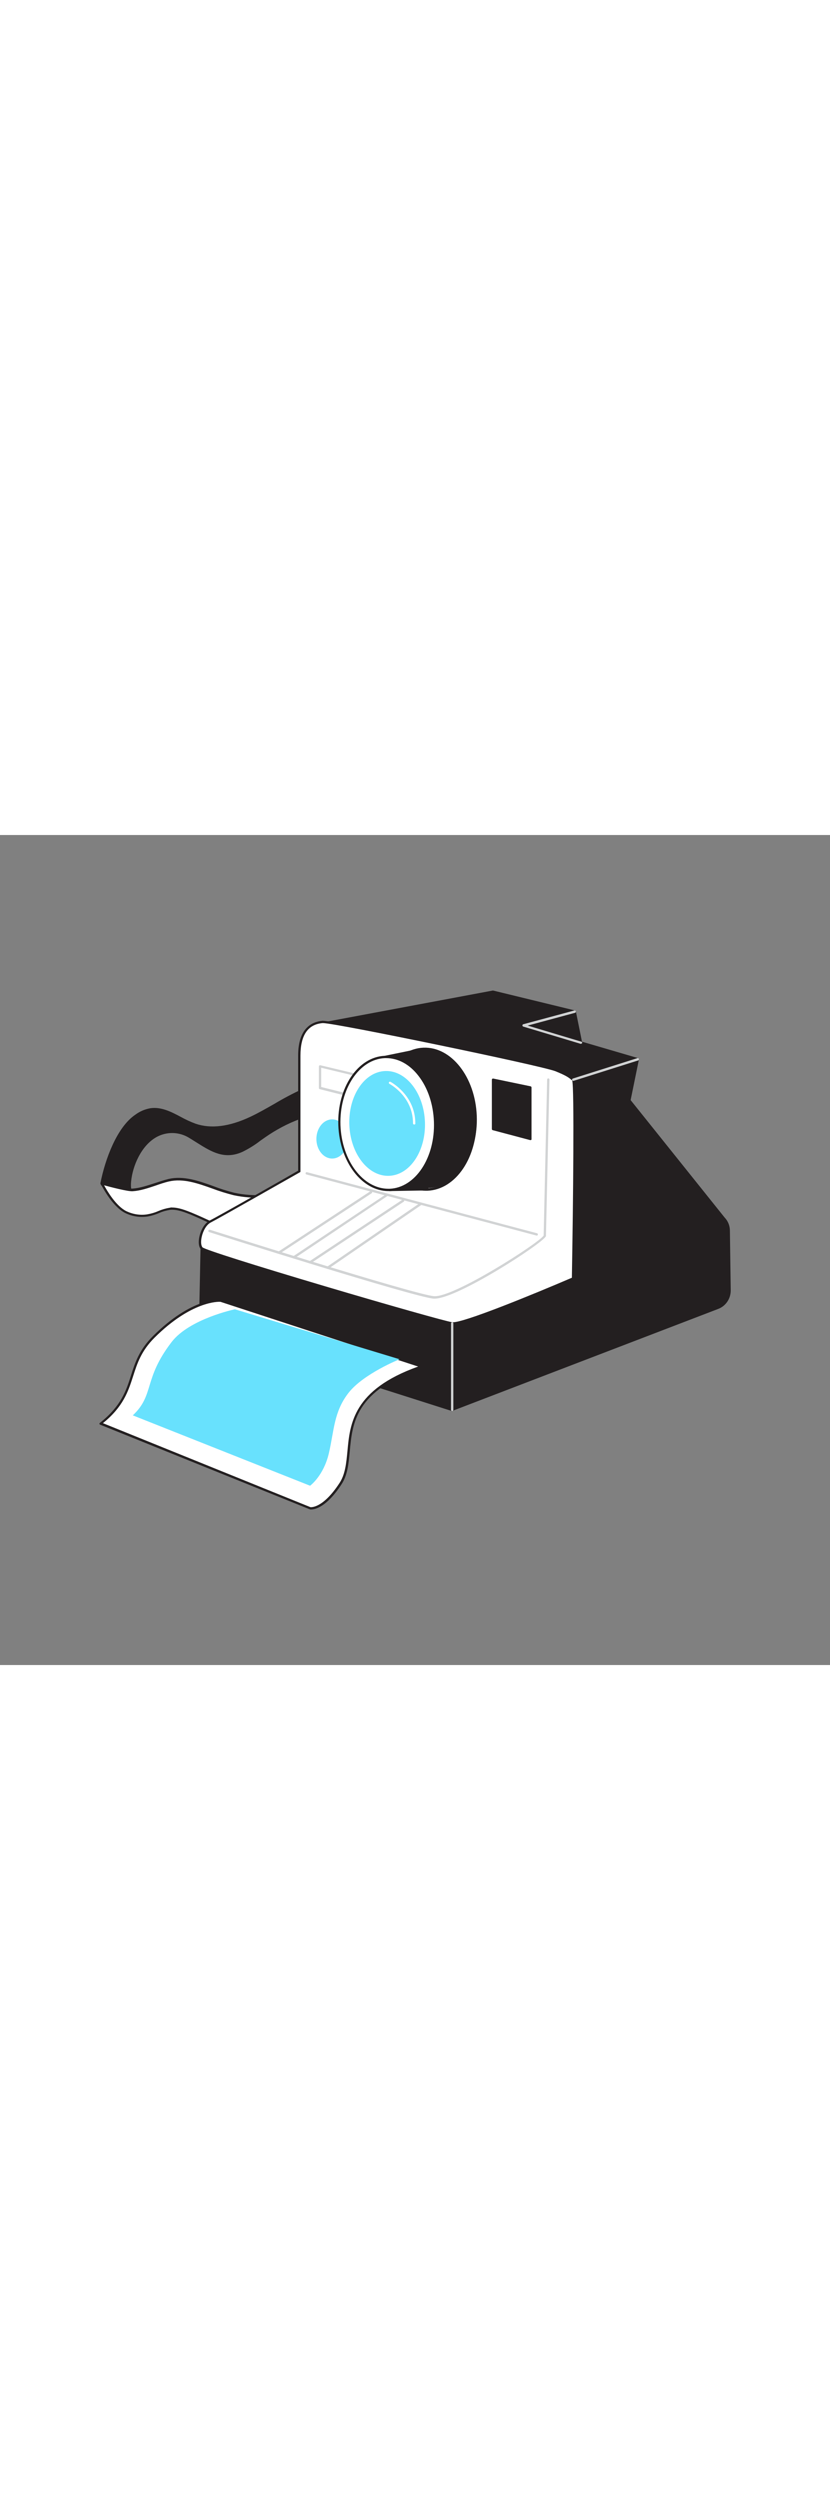 <svg version="1.1" id="Layer_1" xmlns="http://www.w3.org/2000/svg" xmlns:xlink="http://www.w3.org/1999/xlink" x="0px" y="0px" viewBox="0 0 500 500" style="width: 166px;" xml:space="preserve" data-imageid="polaroid-36" imageName="Polaroid" class="illustrations_image">
<rect x="0" y="0" width="500" height="500" fill="#808080" stroke="none"/>
<style type="text/css">
	.st0_polaroid-36{fill:#231F20;}
	.st1_polaroid-36{fill:#FFFFFF;}
	.st2_polaroid-36{fill:#D1D3D4;}
	.st3_polaroid-36{fill:#68E1FD;}
</style>
<g id="Polaroid_polaroid-36">
	<path class="st0_polaroid-36" d="M82.1,169c2.6-1.9,5.6-3.2,8.8-3.8c9.4-1.5,17.9,6.2,27,9.3c11,3.8,23,0.8,33.6-4.2s20.5-12,31.3-16.7&#10;&#9;&#9;s23-6.9,33.7-2c-0.8,8.6-0.7,17.2,0.3,25.7c-12.8-20.1-42.6-5.9-56.9,4c-4.4,3.1-8.7,6.5-13.5,8.7c-12.8,5.9-21.5-2.5-32.4-8.8&#10;&#9;&#9;c-6.1-3.5-13.6-3.5-19.7-0.1c-9,5.1-14.6,17.2-15.5,27.1c-0.2,1.8-0.2,3.7,0.2,5.6c0.4,2,1.4,3.9,1.6,5.9c0.7,6.9-5.3,3.4-8.2,1.1&#10;&#9;&#9;c-1.8-1.5-3.5-3.1-5.1-4.9c-0.8-0.8-6.1-5.3-5.9-6.2C64,195.8,71.1,176.4,82.1,169z"/>
	<path class="st0_polaroid-36" d="M78.4,224.5c-2.4,0-5.5-2.3-6.6-3.1c-1.8-1.5-3.6-3.2-5.2-4.9c-0.2-0.2-0.6-0.6-1.1-1c-4.4-4-5.1-5-5-5.8&#10;&#9;&#9;c2.8-14.3,9.9-33.7,21-41.2l0,0c2.7-2,5.7-3.3,9-3.9c6.5-1,12.6,2.1,18.4,5.2c2.9,1.6,5.9,3,8.9,4.1c9.3,3.2,20.4,1.8,33.1-4.2&#10;&#9;&#9;c4.9-2.3,9.7-5.1,14.3-7.7c5.5-3.3,11.2-6.3,17-9c12.9-5.6,24.8-6.3,34.2-2c0.3,0.1,0.4,0.4,0.4,0.7c-0.8,8.5-0.7,17.1,0.3,25.6&#10;&#9;&#9;c0,0.4-0.2,0.7-0.6,0.8c-0.3,0-0.5-0.1-0.7-0.3c-3-4.9-7.9-8.3-13.5-9.4c-13.1-2.6-30.5,5.3-42.4,13.6c-1,0.7-2,1.4-3,2.1&#10;&#9;&#9;c-3.3,2.6-6.9,4.8-10.7,6.7c-10.9,5-18.9,0-27.5-5.4c-1.8-1.1-3.6-2.3-5.5-3.4c-5.9-3.3-13.1-3.3-19,0&#10;&#9;&#9;c-9.2,5.2-14.3,17.4-15.2,26.6c-0.2,1.8-0.2,3.6,0.2,5.3c0.2,0.8,0.4,1.6,0.7,2.4c0.4,1.2,0.7,2.4,0.9,3.6c0.2,2.3-0.2,3.9-1.4,4.5&#10;&#9;&#9;C79.3,224.4,78.9,224.5,78.4,224.5z M62,209.8c0.3,0.8,3.4,3.6,4.5,4.6c0.5,0.5,1,0.9,1.2,1.1c1.6,1.7,3.3,3.3,5.1,4.8&#10;&#9;&#9;c2.2,1.8,5.2,3.4,6.4,2.7c0.8-0.4,0.8-1.9,0.7-3.1c-0.2-1.1-0.5-2.2-0.9-3.3c-0.3-0.8-0.5-1.7-0.8-2.5c-0.4-1.9-0.4-3.8-0.2-5.8&#10;&#9;&#9;c0.9-9.5,6.3-22.2,15.9-27.7c6.3-3.6,14.1-3.5,20.4,0.1c1.9,1.1,3.8,2.3,5.6,3.4c8.5,5.4,15.9,10,26.1,5.3&#10;&#9;&#9;c3.7-1.9,7.2-4.1,10.5-6.6c1-0.7,2-1.4,3-2.1c12.1-8.4,29.9-16.5,43.4-13.8c5.1,0.9,9.7,3.7,12.9,7.8c-0.7-7.6-0.8-15.2-0.1-22.7&#10;&#9;&#9;c-11.4-4.9-24-1.5-32.6,2.2c-5.8,2.7-11.4,5.6-16.9,8.9c-4.7,2.7-9.5,5.5-14.4,7.8c-13,6.1-24.5,7.6-34.2,4.3&#10;&#9;&#9;c-3.1-1.2-6.2-2.6-9.1-4.2c-5.9-3.1-11.5-6.1-17.6-5.1c-3.1,0.6-5.9,1.9-8.5,3.7l0,0C71.7,176.9,64.7,195.8,62,209.8z M82.1,169&#10;&#9;&#9;L82.1,169z"/>
	<path class="st1_polaroid-36" d="M141,216.2c-12.9-2.8-26.3-11.4-39.3-8.3c-7.3,1.7-14.4,5.3-21.8,5.8c-3.3,0.2-18.5-4-18.5-4&#10;&#9;&#9;s6.4,13.3,14.4,17.3c4.1,2,8.7,2.7,13.2,2c4.7-0.6,8.8-3.5,13.6-4c4.4-0.4,9.2,1.5,13.2,3.1c14.4,5.8,27.4,14.8,43.6,12.5&#10;&#9;&#9;c15.4-2.1,28.9-11.6,39.9-22c1.2-1.2,2.4-2.4,3.6-3.6c-4.2-6.6-2.6-13.1-8.4-11.4c-5.5,1.6-11.5,7.8-17.3,9.9&#10;&#9;&#9;C165.6,217.9,153.1,218.8,141,216.2z"/>
	<path class="st0_polaroid-36" d="M154,241.8c-10.4,0-19.4-4.2-28.8-8.5c-3.2-1.5-6.5-3-9.8-4.4l-0.2-0.1c-4-1.6-8.5-3.4-12.7-3&#10;&#9;&#9;c-2.4,0.4-4.7,1-6.8,2c-2.2,0.9-4.4,1.6-6.7,2c-4.6,0.7-9.3,0-13.6-2.1c-8.1-4.1-14.5-17.1-14.7-17.6c-0.1-0.2-0.1-0.5,0.1-0.8&#10;&#9;&#9;c0.2-0.2,0.5-0.3,0.7-0.2c4.2,1.2,15.6,4.1,18.3,3.9c4.5-0.3,9.1-1.9,13.5-3.3c2.7-0.9,5.5-1.8,8.2-2.5c9-2.1,18.1,1.1,27,4.3&#10;&#9;&#9;c4.1,1.6,8.3,2.9,12.6,4c12,2.6,24.4,1.7,35.9-2.6c2.9-1.3,5.7-2.9,8.3-4.8c3-2.1,6.1-4.2,9.1-5.1c4.3-1.2,5.2,1.7,6.2,5&#10;&#9;&#9;c0.6,2.4,1.6,4.6,2.9,6.7c0.2,0.3,0.2,0.6-0.1,0.9c-1.2,1.2-2.4,2.4-3.6,3.6c-13.6,12.9-27.1,20.3-40.3,22.2&#10;&#9;&#9;C157.6,241.7,155.8,241.8,154,241.8z M103.7,224.4c4.1,0,8.2,1.7,12,3.2l0.2,0.1c3.4,1.4,6.7,2.9,9.9,4.4c10.8,5,21.1,9.8,33.4,8&#10;&#9;&#9;c12.9-1.8,26.2-9.1,39.6-21.8c1.1-1,2.1-2.1,3.2-3.1c-1.2-2.1-2.1-4.3-2.7-6.6c-1.1-3.7-1.7-4.9-4.5-4.1s-5.6,2.8-8.7,4.9&#10;&#9;&#9;c-2.6,2-5.5,3.7-8.6,5c-11.7,4.4-24.5,5.2-36.7,2.6c-4.3-1.1-8.6-2.4-12.8-4c-8.7-3.1-17.6-6.3-26.2-4.3c-2.7,0.6-5.5,1.6-8.1,2.5&#10;&#9;&#9;c-4.5,1.5-9.1,3.1-13.8,3.4c-2.8,0.2-13.2-2.5-17.2-3.6c1.9,3.5,7.2,12.5,13.4,15.6c4,1.9,8.4,2.6,12.7,1.9c2.2-0.4,4.4-1,6.4-1.9&#10;&#9;&#9;c2.3-1,4.7-1.7,7.2-2.1C102.8,224.4,103.3,224.3,103.7,224.4L103.7,224.4z"/>
	<path class="st0_polaroid-36" d="M121.5,248.9l-1,48.9l152,48.4L432.2,285c4.4-1.6,7.2-5.8,7.2-10.5l-0.5-36c0-2.8-1.1-5.5-3.1-7.5l-56.7-71&#10;&#9;&#9;l5-24.8L350,125.1l-3.8-18.7l-49.3-12l-109.5,20.5l11.1,105.5L121.5,248.9z"/>
	<path class="st0_polaroid-36" d="M272.4,347h-0.2l-151.9-48.4c-0.3-0.1-0.5-0.4-0.5-0.7l1-48.9c0-0.3,0.2-0.5,0.5-0.6l76.5-28.4l-11-105&#10;&#9;&#9;c0-0.4,0.2-0.7,0.6-0.8l109.4-20.5c0.1,0,0.2,0,0.3,0l49.3,12c0.3,0.1,0.5,0.3,0.5,0.5l3.7,18.3l33.8,9.9c0.3,0.1,0.6,0.5,0.5,0.8&#10;&#9;&#9;l-5,24.5l56.6,70.7c2.1,2.2,3.2,5,3.2,8l0.5,36c0,4.9-3,9.4-7.6,11.1l-159.8,61.3C272.6,347,272.5,347,272.4,347z M121.2,297.4&#10;&#9;&#9;l151.2,48.1L432,284.4c4.1-1.5,6.8-5.5,6.7-9.8l-0.5-36c0-2.6-1.1-5.2-2.9-7.1l-56.8-71c-0.1-0.2-0.2-0.4-0.1-0.6l4.9-24.2&#10;&#9;&#9;l-33.6-9.9c-0.2-0.1-0.4-0.3-0.5-0.5l-3.7-18.3l-48.8-11.9l-108.6,20.3l11,104.9c0,0.3-0.2,0.6-0.4,0.7l-76.6,28.5L121.2,297.4z"/>
	<path class="st1_polaroid-36" d="M180.3,202.6v-69.7c0-16.1,7.8-19.8,14-20.3s132.7,26,140.5,29.1s8.3,4.2,10.4,5.7s0,119.7,0,119.7&#10;&#9;&#9;s-65.1,28.1-72.9,27.1S124,252.1,121.4,248.9s0-13.5,5.2-16.1S180.3,202.6,180.3,202.6z"/>
	<path class="st0_polaroid-36" d="M272.8,294.9c-0.2,0-0.3,0-0.5,0c-7.7-1-148.5-42-151.4-45.5c-1.2-1.4-1.5-4.2-0.8-7.4c0.7-3.4,2.8-8,6.3-9.8&#10;&#9;&#9;c4.9-2.4,48.8-27.4,53.2-30v-69.3c0-16.3,8-20.4,14.7-21h0.2c7.9,0,132,25.8,140.6,29.2c6.6,2.7,8.1,3.8,9.7,5.1&#10;&#9;&#9;c0.3,0.2,0.6,0.5,0.9,0.7c2.1,1.5,1.1,76,0.3,120.3c0,0.3-0.2,0.5-0.4,0.6C342.9,268.9,282.6,294.9,272.8,294.9z M194.6,113.3h-0.2&#10;&#9;&#9;c-8.9,0.7-13.4,7.3-13.4,19.6v69.7c0,0.3-0.1,0.5-0.4,0.6c-2,1.1-48.5,27.6-53.6,30.2c-2.8,1.4-4.8,5.4-5.5,8.8&#10;&#9;&#9;c-0.6,2.8-0.4,5.1,0.5,6.2c1.6,1.4,30.6,10.6,73.7,23.4c38.7,11.5,73.1,21.2,76.7,21.7c6,0.8,49.5-17.1,72.1-26.8&#10;&#9;&#9;c0.8-45.9,1.5-114.8,0.2-118.8l-0.8-0.7c-1.5-1.2-2.9-2.3-9.3-4.9C326,138.9,202.4,113.3,194.6,113.3z M180.3,202.6L180.3,202.6z"/>
	<path class="st2_polaroid-36" d="M216.7,159.1h-0.2l-23.9-6c-0.3-0.1-0.5-0.4-0.5-0.7v-13c0-0.4,0.3-0.7,0.7-0.7c0.1,0,0.1,0,0.2,0l23.9,5.7&#10;&#9;&#9;c0.3,0.1,0.5,0.4,0.5,0.7v13.3c0,0.2-0.1,0.4-0.3,0.6C217,159,216.9,159.1,216.7,159.1z M193.5,151.8l22.5,5.6v-11.8l-22.5-5.4&#10;&#9;&#9;L193.5,151.8z"/>
	<ellipse class="st3_polaroid-36 targetColor" cx="200.1" cy="183.1" rx="9.5" ry="11.8" style="fill: rgb(104, 225, 253);"/>
	<path class="st2_polaroid-36" d="M350,125.8h-0.2l-34.6-10.4c-0.3-0.1-0.5-0.4-0.5-0.7c0-0.3,0.2-0.6,0.5-0.7l30.8-8.3c0.4-0.1,0.8,0.1,0.9,0.5&#10;&#9;&#9;c0.1,0.4-0.1,0.8-0.5,0.9c0,0,0,0,0,0l-28.5,7.7l32.3,9.7c0.4,0.1,0.6,0.5,0.5,0.9c0,0,0,0,0,0C350.5,125.5,350.3,125.7,350,125.8z&#10;&#9;&#9;"/>
	<path class="st2_polaroid-36" d="M345.3,148.1c-0.4,0-0.7-0.3-0.7-0.7c0-0.3,0.2-0.6,0.5-0.7l38.9-12.3c0.4-0.1,0.8,0.1,0.9,0.5&#10;&#9;&#9;s-0.1,0.8-0.5,0.9l-38.9,12.3C345.4,148.1,345.4,148.2,345.3,148.1z"/>
	<path class="st2_polaroid-36" d="M272.4,347c-0.4,0-0.7-0.3-0.7-0.7v0v-52.1c0-0.4,0.3-0.7,0.7-0.7c0.4,0,0.7,0.3,0.7,0.7v52&#10;&#9;&#9;C273.1,346.6,272.8,347,272.4,347C272.4,347,272.4,347,272.4,347z"/>
	<path class="st2_polaroid-36" d="M261.8,279.3h-0.6c-11.9-1-130.2-38.5-135.2-40.1c-0.4-0.1-0.6-0.5-0.5-0.9c0.1-0.4,0.5-0.6,0.9-0.5&#10;&#9;&#9;c0,0,0.1,0,0.1,0c1.2,0.4,123.1,39,134.9,40s62.8-31.7,66.1-36.5l2.1-94c0-0.4,0.3-0.7,0.7-0.7c0.4,0,0.7,0.3,0.7,0.7c0,0,0,0,0,0&#10;&#9;&#9;l-2.1,94.2c0,0.1,0,0.2-0.1,0.3C326.3,246.4,275.5,279.3,261.8,279.3z"/>
	<path class="st2_polaroid-36" d="M323.4,241.3c-0.1,0-0.1,0-0.2,0l-138.6-36.8c-0.4-0.1-0.6-0.5-0.5-0.9c0,0,0,0,0,0c0.1-0.4,0.5-0.6,0.8-0.5&#10;&#9;&#9;c0,0,0,0,0,0l138.6,36.8c0.4,0.1,0.6,0.5,0.5,0.9c0,0,0,0,0,0C324,241.1,323.7,241.3,323.4,241.3z"/>
	
		<ellipse transform="matrix(0.999 -3.996804e-02 3.996804e-02 0.999 -6.606 10.4)" class="st0_polaroid-36" cx="256.8" cy="170.4" rx="30.5" ry="42.3"/>
	<path class="st0_polaroid-36" d="M256.6,214.3c-8.1,0-15.7-4.2-21.7-11.9c-6.1-7.9-9.7-18.5-10.1-29.9c-0.9-23.7,12.4-43.4,29.6-44&#10;&#9;&#9;c8.4-0.3,16.4,3.9,22.5,11.9s9.7,18.5,10.1,29.9c0.9,23.7-12.4,43.4-29.6,44L256.6,214.3z M255.2,129.8h-0.8&#10;&#9;&#9;c-16.4,0.6-29.1,19.7-28.2,42.6c0.4,11.1,3.9,21.5,9.8,29.1s13.5,11.6,21.4,11.3c16.4-0.6,29.1-19.7,28.2-42.6&#10;&#9;&#9;c-0.4-11.1-3.9-21.5-9.8-29.1C270.1,133.8,262.9,129.8,255.2,129.8z"/>
	<polygon class="st0_polaroid-36" points="234.8,213.8 257.5,213.6 254.4,129.1 231.9,133.7 &#9;"/>
	<path class="st0_polaroid-36" d="M234.8,214.5c-0.4,0-0.7-0.3-0.7-0.7l-2.9-80.1c0-0.3,0.2-0.6,0.6-0.7l22.5-4.6c0.4-0.1,0.7,0.2,0.8,0.5&#10;&#9;&#9;c0,0,0,0.1,0,0.1l3,84.4c0,0.2-0.1,0.4-0.2,0.5c-0.1,0.1-0.3,0.2-0.5,0.2L234.8,214.5L234.8,214.5z M232.6,134.3l2.8,78.8l21.3-0.2&#10;&#9;&#9;l-3-82.9L232.6,134.3z"/>
	
		<ellipse transform="matrix(0.999 -3.594604e-02 3.594604e-02 0.999 -6.095 8.5)" class="st1_polaroid-36" cx="233.3" cy="173.8" rx="28.9" ry="40.1"/>
	<path class="st0_polaroid-36" d="M234,214.5c-16,0-29.4-17.6-30.2-39.7c-0.8-22.5,11.8-41.2,28.1-41.8c7.9-0.3,15.6,3.7,21.4,11.3&#10;&#9;&#9;c5.9,7.5,9.2,17.6,9.6,28.4l0,0c0.8,22.5-11.8,41.2-28.1,41.8L234,214.5z M232.6,134.4h-0.7c-15.5,0.6-27.5,18.7-26.8,40.4&#10;&#9;&#9;c0.8,21.4,13.6,38.3,28.9,38.3h0.7c15.5-0.6,27.5-18.7,26.7-40.4l0,0c-0.4-10.6-3.7-20.4-9.3-27.6&#10;&#9;&#9;C246.8,138.2,239.9,134.4,232.6,134.4L232.6,134.4z"/>
	
		<ellipse transform="matrix(0.999 -3.594579e-02 3.594579e-02 0.999 -6.095 8.5)" class="st3_polaroid-36 targetColor" cx="233.3" cy="173.8" rx="22.8" ry="31.6" style="fill: rgb(104, 225, 253);"/>
	<polygon class="st0_polaroid-36" points="297,147.4 297,177.1 319.6,183.1 319.6,152.1 &#9;"/>
	<path class="st0_polaroid-36" d="M319.6,183.8c-0.1,0-0.1,0-0.2,0l-22.6-6c-0.3-0.1-0.5-0.4-0.5-0.7v-29.7c0-0.4,0.3-0.7,0.7-0.7&#10;&#9;&#9;c0,0,0.1,0,0.1,0l22.6,4.7c0.3,0.1,0.5,0.4,0.5,0.7v31C320.3,183.5,320,183.8,319.6,183.8L319.6,183.8L319.6,183.8z M297.8,176.6&#10;&#9;&#9;l21.2,5.6v-29.5l-21.2-4.4V176.6z"/>
	<path class="st2_polaroid-36" d="M168.5,252c-0.4,0-0.7-0.3-0.7-0.7c0-0.2,0.1-0.4,0.3-0.6l55-36.1c0.3-0.2,0.7-0.2,1,0.1c0,0,0,0,0,0.1&#10;&#9;&#9;c0.2,0.3,0.1,0.8-0.2,1c0,0,0,0,0,0l-55,36.1C168.8,252,168.6,252,168.5,252z"/>
	<path class="st2_polaroid-36" d="M177,255.1c-0.4,0-0.7-0.3-0.7-0.7c0-0.2,0.1-0.4,0.3-0.6l56.4-37.7c0.3-0.2,0.8-0.1,1,0.2&#10;&#9;&#9;c0.2,0.3,0.1,0.7-0.2,0.9L177.4,255C177.3,255.1,177.1,255.1,177,255.1z"/>
	<path class="st2_polaroid-36" d="M186.8,258.1c-0.4,0-0.7-0.3-0.7-0.7c0-0.2,0.1-0.5,0.3-0.6l56-37.1c0.3-0.2,0.7-0.2,1,0.1&#10;&#9;&#9;c0.2,0.3,0.2,0.7-0.1,1c0,0-0.1,0.1-0.1,0.1l-56,37.1C187.1,258.1,186.9,258.1,186.8,258.1z"/>
	<path class="st2_polaroid-36" d="M197.4,261.4c-0.4,0-0.7-0.3-0.7-0.7c0-0.2,0.1-0.5,0.3-0.6l56.1-38.5c0.3-0.2,0.8-0.2,1,0.2c0,0,0,0,0,0&#10;&#9;&#9;c0.2,0.3,0.1,0.8-0.2,1l-56.1,38.5C197.7,261.3,197.5,261.4,197.4,261.4z"/>
	<path class="st1_polaroid-36" d="M249.5,174.4c-0.4,0-0.7-0.3-0.7-0.7c0-16.3-14-23.7-14.2-23.8c-0.3-0.2-0.5-0.6-0.3-0.9&#10;&#9;&#9;c0.2-0.4,0.6-0.5,0.9-0.3c0,0,0,0,0.1,0c0.1,0.1,14.9,7.9,14.9,25C250.3,174.1,250,174.4,249.5,174.4&#10;&#9;&#9;C249.6,174.5,249.5,174.5,249.5,174.4z"/>
</g>
<g id="photo_polaroid-36">
	<path class="st1_polaroid-36" d="M132.9,280.5c0,0-16.8-1.6-40.3,21.8c-18,17.9-8.3,33.7-32.1,52.3l126.2,51c0,0,7.6,1.7,18.4-14.8&#10;&#9;&#9;c12-18.2-9.2-50.8,49-70.6L132.9,280.5z"/>
	<path class="st0_polaroid-36" d="M187.4,406.3c-0.3,0-0.5,0-0.8-0.1l-126.3-51c-0.2-0.1-0.4-0.3-0.4-0.5c0-0.2,0.1-0.5,0.3-0.6&#10;&#9;&#9;C73,344,76,334.7,78.9,325.6c2.4-7.6,5-15.6,13.3-23.8c23.4-23.3,40.1-22,40.8-22h0.1l121.2,39.7c0.3,0.1,0.5,0.4,0.5,0.7&#10;&#9;&#9;c0,0.3-0.2,0.6-0.5,0.7c-40.3,13.7-42,33.2-43.6,50.5c-0.7,7.3-1.3,14.2-5,19.8C196.7,405,189.7,406.3,187.4,406.3z M187,404.9&#10;&#9;&#9;c0.1,0,7.3,1.1,17.5-14.5c3.5-5.3,4.1-12.1,4.8-19.2c1.5-16.5,3.4-37,42.6-51l-119.1-39c-1.2-0.1-17.5-0.5-39.7,21.6&#10;&#9;&#9;c-8,8-10.4,15.4-12.9,23.2c-2.9,9-5.9,18.4-18.2,28.3L187,404.9z"/>
	<path class="st3_polaroid-36 targetColor" d="M141.5,285.7c0,0-27.3,5.7-38.1,19.7c-17.2,22.4-10.2,31.8-23.4,44.2L186.8,392c0,0,8.1-5.9,11.3-19.5&#10;&#9;&#9;S201,347.5,210,336s30.7-20.2,30.7-20.2" style="fill: rgb(104, 225, 253);"/>
</g>
</svg>